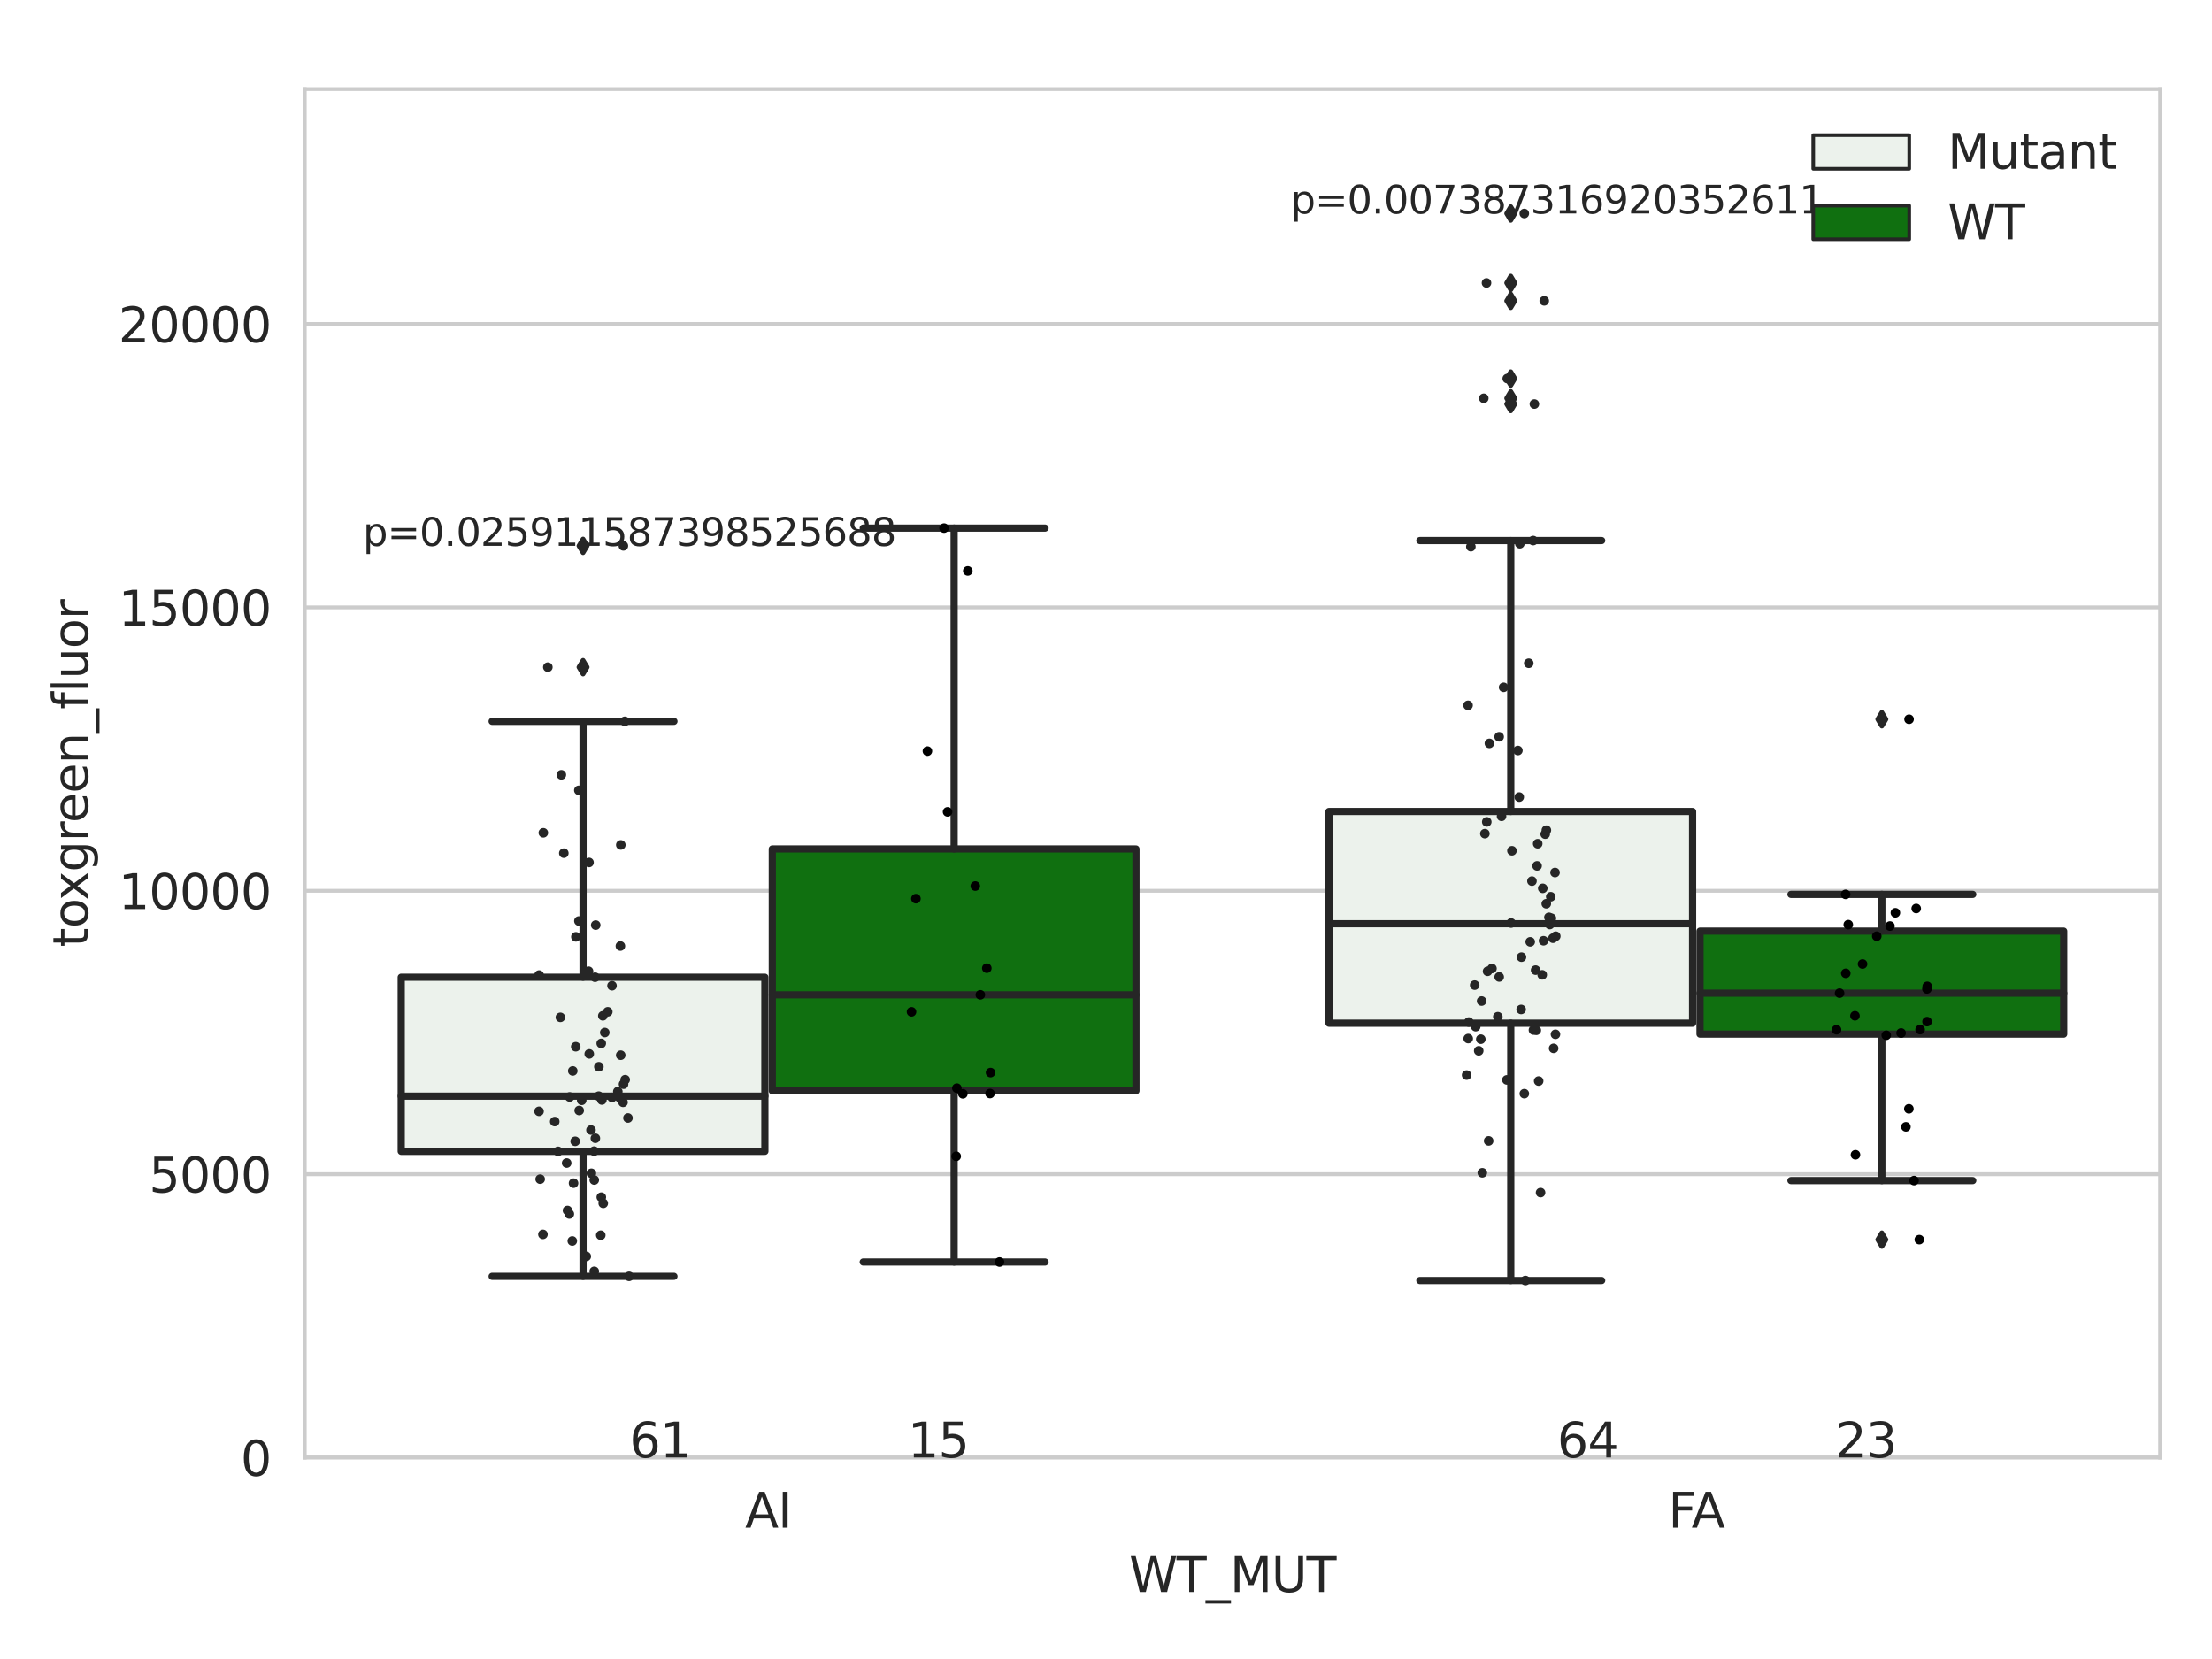 <?xml version="1.0" encoding="utf-8" standalone="no"?>
<!DOCTYPE svg PUBLIC "-//W3C//DTD SVG 1.1//EN"
  "http://www.w3.org/Graphics/SVG/1.1/DTD/svg11.dtd">
<svg xmlns:xlink="http://www.w3.org/1999/xlink" width="460.8pt" height="345.6pt" viewBox="0 0 460.8 345.6" xmlns="http://www.w3.org/2000/svg" version="1.1">
 <defs>
  <style type="text/css">*{stroke-linejoin: round; stroke-linecap: butt}</style>
 </defs>
 <g id="figure_1">
  <g id="patch_1">
   <path d="M 0 345.6 
L 460.8 345.6 
L 460.8 0 
L 0 0 
z
" style="fill: #ffffff"/>
  </g>
  <g id="axes_1">
   <g id="patch_2">
    <path d="M 63.481 303.64 
L 450 303.64 
L 450 18.56 
L 63.481 18.56 
z
" style="fill: #ffffff"/>
   </g>
   <g id="matplotlib.axis_1">
    <g id="xtick_1">
     <g id="text_1">
      <!-- AI -->
      <g style="fill: #262626" transform="translate(155.216 318.238) scale(0.1 -0.1)">
       <defs>
        <path id="DejaVuSans-41" d="M 2188 4044 
L 1331 1722 
L 3047 1722 
L 2188 4044 
z
M 1831 4666 
L 2547 4666 
L 4325 0 
L 3669 0 
L 3244 1197 
L 1141 1197 
L 716 0 
L 50 0 
L 1831 4666 
z
" transform="scale(0.016)"/>
        <path id="DejaVuSans-49" d="M 628 4666 
L 1259 4666 
L 1259 0 
L 628 0 
L 628 4666 
z
" transform="scale(0.016)"/>
       </defs>
       <use xlink:href="#DejaVuSans-41"/>
       <use xlink:href="#DejaVuSans-49" x="68.408"/>
      </g>
     </g>
    </g>
    <g id="xtick_2">
     <g id="text_2">
      <!-- FA -->
      <g style="fill: #262626" transform="translate(347.53 318.238) scale(0.1 -0.1)">
       <defs>
        <path id="DejaVuSans-46" d="M 628 4666 
L 3309 4666 
L 3309 4134 
L 1259 4134 
L 1259 2759 
L 3109 2759 
L 3109 2228 
L 1259 2228 
L 1259 0 
L 628 0 
L 628 4666 
z
" transform="scale(0.016)"/>
       </defs>
       <use xlink:href="#DejaVuSans-46"/>
       <use xlink:href="#DejaVuSans-41" x="48.395"/>
      </g>
     </g>
    </g>
    <g id="text_3">
     <!-- WT_MUT -->
     <g style="fill: #262626" transform="translate(235.216 331.638) scale(0.1 -0.1)">
      <defs>
       <path id="DejaVuSans-57" d="M 213 4666 
L 850 4666 
L 1831 722 
L 2809 4666 
L 3519 4666 
L 4500 722 
L 5478 4666 
L 6119 4666 
L 4947 0 
L 4153 0 
L 3169 4050 
L 2175 0 
L 1381 0 
L 213 4666 
z
" transform="scale(0.016)"/>
       <path id="DejaVuSans-54" d="M -19 4666 
L 3928 4666 
L 3928 4134 
L 2272 4134 
L 2272 0 
L 1638 0 
L 1638 4134 
L -19 4134 
L -19 4666 
z
" transform="scale(0.016)"/>
       <path id="DejaVuSans-5f" d="M 3263 -1063 
L 3263 -1509 
L -63 -1509 
L -63 -1063 
L 3263 -1063 
z
" transform="scale(0.016)"/>
       <path id="DejaVuSans-4d" d="M 628 4666 
L 1569 4666 
L 2759 1491 
L 3956 4666 
L 4897 4666 
L 4897 0 
L 4281 0 
L 4281 4097 
L 3078 897 
L 2444 897 
L 1241 4097 
L 1241 0 
L 628 0 
L 628 4666 
z
" transform="scale(0.016)"/>
       <path id="DejaVuSans-55" d="M 556 4666 
L 1191 4666 
L 1191 1831 
Q 1191 1081 1462 751 
Q 1734 422 2344 422 
Q 2950 422 3222 751 
Q 3494 1081 3494 1831 
L 3494 4666 
L 4128 4666 
L 4128 1753 
Q 4128 841 3676 375 
Q 3225 -91 2344 -91 
Q 1459 -91 1007 375 
Q 556 841 556 1753 
L 556 4666 
z
" transform="scale(0.016)"/>
      </defs>
      <use xlink:href="#DejaVuSans-57"/>
      <use xlink:href="#DejaVuSans-54" x="98.877"/>
      <use xlink:href="#DejaVuSans-5f" x="159.961"/>
      <use xlink:href="#DejaVuSans-4d" x="209.961"/>
      <use xlink:href="#DejaVuSans-55" x="296.24"/>
      <use xlink:href="#DejaVuSans-54" x="369.434"/>
     </g>
    </g>
   </g>
   <g id="matplotlib.axis_2">
    <g id="ytick_1">
     <g id="line2d_1">
      <path d="M 63.481 303.64 
L 450 303.64 
" clip-path="url(#pe974aa407b)" style="fill: none; stroke: #cccccc; stroke-width: 0.8; stroke-linecap: round"/>
     </g>
     <g id="text_4">
      <!-- 0 -->
      <g style="fill: #262626" transform="translate(50.119 307.439) scale(0.1 -0.1)">
       <defs>
        <path id="DejaVuSans-30" d="M 2034 4250 
Q 1547 4250 1301 3770 
Q 1056 3291 1056 2328 
Q 1056 1369 1301 889 
Q 1547 409 2034 409 
Q 2525 409 2770 889 
Q 3016 1369 3016 2328 
Q 3016 3291 2770 3770 
Q 2525 4250 2034 4250 
z
M 2034 4750 
Q 2819 4750 3233 4129 
Q 3647 3509 3647 2328 
Q 3647 1150 3233 529 
Q 2819 -91 2034 -91 
Q 1250 -91 836 529 
Q 422 1150 422 2328 
Q 422 3509 836 4129 
Q 1250 4750 2034 4750 
z
" transform="scale(0.016)"/>
       </defs>
       <use xlink:href="#DejaVuSans-30"/>
      </g>
     </g>
    </g>
    <g id="ytick_2">
     <g id="line2d_2">
      <path d="M 63.481 244.604 
L 450 244.604 
" clip-path="url(#pe974aa407b)" style="fill: none; stroke: #cccccc; stroke-width: 0.8; stroke-linecap: round"/>
     </g>
     <g id="text_5">
      <!-- 5000 -->
      <g style="fill: #262626" transform="translate(31.031 248.403) scale(0.1 -0.1)">
       <defs>
        <path id="DejaVuSans-35" d="M 691 4666 
L 3169 4666 
L 3169 4134 
L 1269 4134 
L 1269 2991 
Q 1406 3038 1543 3061 
Q 1681 3084 1819 3084 
Q 2600 3084 3056 2656 
Q 3513 2228 3513 1497 
Q 3513 744 3044 326 
Q 2575 -91 1722 -91 
Q 1428 -91 1123 -41 
Q 819 9 494 109 
L 494 744 
Q 775 591 1075 516 
Q 1375 441 1709 441 
Q 2250 441 2565 725 
Q 2881 1009 2881 1497 
Q 2881 1984 2565 2268 
Q 2250 2553 1709 2553 
Q 1456 2553 1204 2497 
Q 953 2441 691 2322 
L 691 4666 
z
" transform="scale(0.016)"/>
       </defs>
       <use xlink:href="#DejaVuSans-35"/>
       <use xlink:href="#DejaVuSans-30" x="63.623"/>
       <use xlink:href="#DejaVuSans-30" x="127.246"/>
       <use xlink:href="#DejaVuSans-30" x="190.869"/>
      </g>
     </g>
    </g>
    <g id="ytick_3">
     <g id="line2d_3">
      <path d="M 63.481 185.568 
L 450 185.568 
" clip-path="url(#pe974aa407b)" style="fill: none; stroke: #cccccc; stroke-width: 0.8; stroke-linecap: round"/>
     </g>
     <g id="text_6">
      <!-- 10000 -->
      <g style="fill: #262626" transform="translate(24.669 189.367) scale(0.1 -0.1)">
       <defs>
        <path id="DejaVuSans-31" d="M 794 531 
L 1825 531 
L 1825 4091 
L 703 3866 
L 703 4441 
L 1819 4666 
L 2450 4666 
L 2450 531 
L 3481 531 
L 3481 0 
L 794 0 
L 794 531 
z
" transform="scale(0.016)"/>
       </defs>
       <use xlink:href="#DejaVuSans-31"/>
       <use xlink:href="#DejaVuSans-30" x="63.623"/>
       <use xlink:href="#DejaVuSans-30" x="127.246"/>
       <use xlink:href="#DejaVuSans-30" x="190.869"/>
       <use xlink:href="#DejaVuSans-30" x="254.492"/>
      </g>
     </g>
    </g>
    <g id="ytick_4">
     <g id="line2d_4">
      <path d="M 63.481 126.532 
L 450 126.532 
" clip-path="url(#pe974aa407b)" style="fill: none; stroke: #cccccc; stroke-width: 0.8; stroke-linecap: round"/>
     </g>
     <g id="text_7">
      <!-- 15000 -->
      <g style="fill: #262626" transform="translate(24.669 130.332) scale(0.1 -0.1)">
       <use xlink:href="#DejaVuSans-31"/>
       <use xlink:href="#DejaVuSans-35" x="63.623"/>
       <use xlink:href="#DejaVuSans-30" x="127.246"/>
       <use xlink:href="#DejaVuSans-30" x="190.869"/>
       <use xlink:href="#DejaVuSans-30" x="254.492"/>
      </g>
     </g>
    </g>
    <g id="ytick_5">
     <g id="line2d_5">
      <path d="M 63.481 67.496 
L 450 67.496 
" clip-path="url(#pe974aa407b)" style="fill: none; stroke: #cccccc; stroke-width: 0.8; stroke-linecap: round"/>
     </g>
     <g id="text_8">
      <!-- 20000 -->
      <g style="fill: #262626" transform="translate(24.669 71.296) scale(0.1 -0.1)">
       <defs>
        <path id="DejaVuSans-32" d="M 1228 531 
L 3431 531 
L 3431 0 
L 469 0 
L 469 531 
Q 828 903 1448 1529 
Q 2069 2156 2228 2338 
Q 2531 2678 2651 2914 
Q 2772 3150 2772 3378 
Q 2772 3750 2511 3984 
Q 2250 4219 1831 4219 
Q 1534 4219 1204 4116 
Q 875 4013 500 3803 
L 500 4441 
Q 881 4594 1212 4672 
Q 1544 4750 1819 4750 
Q 2544 4750 2975 4387 
Q 3406 4025 3406 3419 
Q 3406 3131 3298 2873 
Q 3191 2616 2906 2266 
Q 2828 2175 2409 1742 
Q 1991 1309 1228 531 
z
" transform="scale(0.016)"/>
       </defs>
       <use xlink:href="#DejaVuSans-32"/>
       <use xlink:href="#DejaVuSans-30" x="63.623"/>
       <use xlink:href="#DejaVuSans-30" x="127.246"/>
       <use xlink:href="#DejaVuSans-30" x="190.869"/>
       <use xlink:href="#DejaVuSans-30" x="254.492"/>
      </g>
     </g>
    </g>
    <g id="text_9">
     <!-- toxgreen_fluor -->
     <g style="fill: #262626" transform="translate(18.311 197.295) rotate(-90) scale(0.1 -0.1)">
      <defs>
       <path id="DejaVuSans-74" d="M 1172 4494 
L 1172 3500 
L 2356 3500 
L 2356 3053 
L 1172 3053 
L 1172 1153 
Q 1172 725 1289 603 
Q 1406 481 1766 481 
L 2356 481 
L 2356 0 
L 1766 0 
Q 1100 0 847 248 
Q 594 497 594 1153 
L 594 3053 
L 172 3053 
L 172 3500 
L 594 3500 
L 594 4494 
L 1172 4494 
z
" transform="scale(0.016)"/>
       <path id="DejaVuSans-6f" d="M 1959 3097 
Q 1497 3097 1228 2736 
Q 959 2375 959 1747 
Q 959 1119 1226 758 
Q 1494 397 1959 397 
Q 2419 397 2687 759 
Q 2956 1122 2956 1747 
Q 2956 2369 2687 2733 
Q 2419 3097 1959 3097 
z
M 1959 3584 
Q 2709 3584 3137 3096 
Q 3566 2609 3566 1747 
Q 3566 888 3137 398 
Q 2709 -91 1959 -91 
Q 1206 -91 779 398 
Q 353 888 353 1747 
Q 353 2609 779 3096 
Q 1206 3584 1959 3584 
z
" transform="scale(0.016)"/>
       <path id="DejaVuSans-78" d="M 3513 3500 
L 2247 1797 
L 3578 0 
L 2900 0 
L 1881 1375 
L 863 0 
L 184 0 
L 1544 1831 
L 300 3500 
L 978 3500 
L 1906 2253 
L 2834 3500 
L 3513 3500 
z
" transform="scale(0.016)"/>
       <path id="DejaVuSans-67" d="M 2906 1791 
Q 2906 2416 2648 2759 
Q 2391 3103 1925 3103 
Q 1463 3103 1205 2759 
Q 947 2416 947 1791 
Q 947 1169 1205 825 
Q 1463 481 1925 481 
Q 2391 481 2648 825 
Q 2906 1169 2906 1791 
z
M 3481 434 
Q 3481 -459 3084 -895 
Q 2688 -1331 1869 -1331 
Q 1566 -1331 1297 -1286 
Q 1028 -1241 775 -1147 
L 775 -588 
Q 1028 -725 1275 -790 
Q 1522 -856 1778 -856 
Q 2344 -856 2625 -561 
Q 2906 -266 2906 331 
L 2906 616 
Q 2728 306 2450 153 
Q 2172 0 1784 0 
Q 1141 0 747 490 
Q 353 981 353 1791 
Q 353 2603 747 3093 
Q 1141 3584 1784 3584 
Q 2172 3584 2450 3431 
Q 2728 3278 2906 2969 
L 2906 3500 
L 3481 3500 
L 3481 434 
z
" transform="scale(0.016)"/>
       <path id="DejaVuSans-72" d="M 2631 2963 
Q 2534 3019 2420 3045 
Q 2306 3072 2169 3072 
Q 1681 3072 1420 2755 
Q 1159 2438 1159 1844 
L 1159 0 
L 581 0 
L 581 3500 
L 1159 3500 
L 1159 2956 
Q 1341 3275 1631 3429 
Q 1922 3584 2338 3584 
Q 2397 3584 2469 3576 
Q 2541 3569 2628 3553 
L 2631 2963 
z
" transform="scale(0.016)"/>
       <path id="DejaVuSans-65" d="M 3597 1894 
L 3597 1613 
L 953 1613 
Q 991 1019 1311 708 
Q 1631 397 2203 397 
Q 2534 397 2845 478 
Q 3156 559 3463 722 
L 3463 178 
Q 3153 47 2828 -22 
Q 2503 -91 2169 -91 
Q 1331 -91 842 396 
Q 353 884 353 1716 
Q 353 2575 817 3079 
Q 1281 3584 2069 3584 
Q 2775 3584 3186 3129 
Q 3597 2675 3597 1894 
z
M 3022 2063 
Q 3016 2534 2758 2815 
Q 2500 3097 2075 3097 
Q 1594 3097 1305 2825 
Q 1016 2553 972 2059 
L 3022 2063 
z
" transform="scale(0.016)"/>
       <path id="DejaVuSans-6e" d="M 3513 2113 
L 3513 0 
L 2938 0 
L 2938 2094 
Q 2938 2591 2744 2837 
Q 2550 3084 2163 3084 
Q 1697 3084 1428 2787 
Q 1159 2491 1159 1978 
L 1159 0 
L 581 0 
L 581 3500 
L 1159 3500 
L 1159 2956 
Q 1366 3272 1645 3428 
Q 1925 3584 2291 3584 
Q 2894 3584 3203 3211 
Q 3513 2838 3513 2113 
z
" transform="scale(0.016)"/>
       <path id="DejaVuSans-66" d="M 2375 4863 
L 2375 4384 
L 1825 4384 
Q 1516 4384 1395 4259 
Q 1275 4134 1275 3809 
L 1275 3500 
L 2222 3500 
L 2222 3053 
L 1275 3053 
L 1275 0 
L 697 0 
L 697 3053 
L 147 3053 
L 147 3500 
L 697 3500 
L 697 3744 
Q 697 4328 969 4595 
Q 1241 4863 1831 4863 
L 2375 4863 
z
" transform="scale(0.016)"/>
       <path id="DejaVuSans-6c" d="M 603 4863 
L 1178 4863 
L 1178 0 
L 603 0 
L 603 4863 
z
" transform="scale(0.016)"/>
       <path id="DejaVuSans-75" d="M 544 1381 
L 544 3500 
L 1119 3500 
L 1119 1403 
Q 1119 906 1312 657 
Q 1506 409 1894 409 
Q 2359 409 2629 706 
Q 2900 1003 2900 1516 
L 2900 3500 
L 3475 3500 
L 3475 0 
L 2900 0 
L 2900 538 
Q 2691 219 2414 64 
Q 2138 -91 1772 -91 
Q 1169 -91 856 284 
Q 544 659 544 1381 
z
M 1991 3584 
L 1991 3584 
z
" transform="scale(0.016)"/>
      </defs>
      <use xlink:href="#DejaVuSans-74"/>
      <use xlink:href="#DejaVuSans-6f" x="39.209"/>
      <use xlink:href="#DejaVuSans-78" x="97.266"/>
      <use xlink:href="#DejaVuSans-67" x="156.445"/>
      <use xlink:href="#DejaVuSans-72" x="219.922"/>
      <use xlink:href="#DejaVuSans-65" x="258.785"/>
      <use xlink:href="#DejaVuSans-65" x="320.309"/>
      <use xlink:href="#DejaVuSans-6e" x="381.832"/>
      <use xlink:href="#DejaVuSans-5f" x="445.211"/>
      <use xlink:href="#DejaVuSans-66" x="495.211"/>
      <use xlink:href="#DejaVuSans-6c" x="530.416"/>
      <use xlink:href="#DejaVuSans-75" x="558.199"/>
      <use xlink:href="#DejaVuSans-6f" x="621.578"/>
      <use xlink:href="#DejaVuSans-72" x="682.76"/>
     </g>
    </g>
   </g>
   <g id="patch_3">
    <path d="M 83.58 239.846 
L 159.338 239.846 
L 159.338 203.57 
L 83.58 203.57 
L 83.58 239.846 
z
" clip-path="url(#pe974aa407b)" style="fill: #ecf2ec; stroke: #262626; stroke-width: 1.5; stroke-linejoin: miter"/>
   </g>
   <g id="patch_4">
    <path d="M 160.884 227.241 
L 236.642 227.241 
L 236.642 176.853 
L 160.884 176.853 
L 160.884 227.241 
z
" clip-path="url(#pe974aa407b)" style="fill: #107010; stroke: #262626; stroke-width: 1.5; stroke-linejoin: miter"/>
   </g>
   <g id="patch_5">
    <path d="M 276.84 213.153 
L 352.597 213.153 
L 352.597 169.05 
L 276.84 169.05 
L 276.84 213.153 
z
" clip-path="url(#pe974aa407b)" style="fill: #ecf2ec; stroke: #262626; stroke-width: 1.5; stroke-linejoin: miter"/>
   </g>
   <g id="patch_6">
    <path d="M 354.143 215.425 
L 429.901 215.425 
L 429.901 193.967 
L 354.143 193.967 
L 354.143 215.425 
z
" clip-path="url(#pe974aa407b)" style="fill: #107010; stroke: #262626; stroke-width: 1.5; stroke-linejoin: miter"/>
   </g>
   <g id="patch_7">
    <path d="M 160.111 303.64 
L 160.111 303.64 
L 160.111 303.64 
L 160.111 303.64 
z
" clip-path="url(#pe974aa407b)" style="fill: #ecf2ec; stroke: #262626; stroke-width: 0.75; stroke-linejoin: miter"/>
   </g>
   <g id="patch_8">
    <path d="M 160.111 303.64 
L 160.111 303.64 
L 160.111 303.64 
L 160.111 303.64 
z
" clip-path="url(#pe974aa407b)" style="fill: #107010; stroke: #262626; stroke-width: 0.75; stroke-linejoin: miter"/>
   </g>
   <g id="PathCollection_1"/>
   <g id="PathCollection_2"/>
   <g id="line2d_6">
    <path d="M 121.459 239.846 
L 121.459 265.883 
" clip-path="url(#pe974aa407b)" style="fill: none; stroke: #262626; stroke-width: 1.5; stroke-linecap: round"/>
   </g>
   <g id="line2d_7">
    <path d="M 121.459 203.57 
L 121.459 150.267 
" clip-path="url(#pe974aa407b)" style="fill: none; stroke: #262626; stroke-width: 1.5; stroke-linecap: round"/>
   </g>
   <g id="line2d_8">
    <path d="M 102.52 265.883 
L 140.398 265.883 
" clip-path="url(#pe974aa407b)" style="fill: none; stroke: #262626; stroke-width: 1.5; stroke-linecap: round"/>
   </g>
   <g id="line2d_9">
    <path d="M 102.52 150.267 
L 140.398 150.267 
" clip-path="url(#pe974aa407b)" style="fill: none; stroke: #262626; stroke-width: 1.5; stroke-linecap: round"/>
   </g>
   <g id="line2d_10">
    <defs>
     <path id="mcd97fb3c5b" d="M -0 1.414 
L 0.849 0 
L 0 -1.414 
L -0.849 -0 
z
" style="stroke: #262626; stroke-linejoin: miter"/>
    </defs>
    <g clip-path="url(#pe974aa407b)">
     <use xlink:href="#mcd97fb3c5b" x="121.459" y="113.718" style="fill: #262626; stroke: #262626; stroke-linejoin: miter"/>
     <use xlink:href="#mcd97fb3c5b" x="121.459" y="138.989" style="fill: #262626; stroke: #262626; stroke-linejoin: miter"/>
    </g>
   </g>
   <g id="line2d_11">
    <path d="M 198.763 227.241 
L 198.763 262.901 
" clip-path="url(#pe974aa407b)" style="fill: none; stroke: #262626; stroke-width: 1.5; stroke-linecap: round"/>
   </g>
   <g id="line2d_12">
    <path d="M 198.763 176.853 
L 198.763 110.015 
" clip-path="url(#pe974aa407b)" style="fill: none; stroke: #262626; stroke-width: 1.5; stroke-linecap: round"/>
   </g>
   <g id="line2d_13">
    <path d="M 179.823 262.901 
L 217.702 262.901 
" clip-path="url(#pe974aa407b)" style="fill: none; stroke: #262626; stroke-width: 1.5; stroke-linecap: round"/>
   </g>
   <g id="line2d_14">
    <path d="M 179.823 110.015 
L 217.702 110.015 
" clip-path="url(#pe974aa407b)" style="fill: none; stroke: #262626; stroke-width: 1.5; stroke-linecap: round"/>
   </g>
   <g id="line2d_15"/>
   <g id="line2d_16">
    <path d="M 314.718 213.153 
L 314.718 266.757 
" clip-path="url(#pe974aa407b)" style="fill: none; stroke: #262626; stroke-width: 1.5; stroke-linecap: round"/>
   </g>
   <g id="line2d_17">
    <path d="M 314.718 169.05 
L 314.718 112.614 
" clip-path="url(#pe974aa407b)" style="fill: none; stroke: #262626; stroke-width: 1.5; stroke-linecap: round"/>
   </g>
   <g id="line2d_18">
    <path d="M 295.779 266.757 
L 333.658 266.757 
" clip-path="url(#pe974aa407b)" style="fill: none; stroke: #262626; stroke-width: 1.5; stroke-linecap: round"/>
   </g>
   <g id="line2d_19">
    <path d="M 295.779 112.614 
L 333.658 112.614 
" clip-path="url(#pe974aa407b)" style="fill: none; stroke: #262626; stroke-width: 1.5; stroke-linecap: round"/>
   </g>
   <g id="line2d_20">
    <g clip-path="url(#pe974aa407b)">
     <use xlink:href="#mcd97fb3c5b" x="314.718" y="78.864" style="fill: #262626; stroke: #262626; stroke-linejoin: miter"/>
     <use xlink:href="#mcd97fb3c5b" x="314.718" y="84.163" style="fill: #262626; stroke: #262626; stroke-linejoin: miter"/>
     <use xlink:href="#mcd97fb3c5b" x="314.718" y="62.672" style="fill: #262626; stroke: #262626; stroke-linejoin: miter"/>
     <use xlink:href="#mcd97fb3c5b" x="314.718" y="58.945" style="fill: #262626; stroke: #262626; stroke-linejoin: miter"/>
     <use xlink:href="#mcd97fb3c5b" x="314.718" y="44.476" style="fill: #262626; stroke: #262626; stroke-linejoin: miter"/>
     <use xlink:href="#mcd97fb3c5b" x="314.718" y="82.964" style="fill: #262626; stroke: #262626; stroke-linejoin: miter"/>
    </g>
   </g>
   <g id="line2d_21">
    <path d="M 392.022 215.425 
L 392.022 245.938 
" clip-path="url(#pe974aa407b)" style="fill: none; stroke: #262626; stroke-width: 1.5; stroke-linecap: round"/>
   </g>
   <g id="line2d_22">
    <path d="M 392.022 193.967 
L 392.022 186.317 
" clip-path="url(#pe974aa407b)" style="fill: none; stroke: #262626; stroke-width: 1.5; stroke-linecap: round"/>
   </g>
   <g id="line2d_23">
    <path d="M 373.083 245.938 
L 410.962 245.938 
" clip-path="url(#pe974aa407b)" style="fill: none; stroke: #262626; stroke-width: 1.5; stroke-linecap: round"/>
   </g>
   <g id="line2d_24">
    <path d="M 373.083 186.317 
L 410.962 186.317 
" clip-path="url(#pe974aa407b)" style="fill: none; stroke: #262626; stroke-width: 1.5; stroke-linecap: round"/>
   </g>
   <g id="line2d_25">
    <g clip-path="url(#pe974aa407b)">
     <use xlink:href="#mcd97fb3c5b" x="392.022" y="258.24" style="fill: #262626; stroke: #262626; stroke-linejoin: miter"/>
     <use xlink:href="#mcd97fb3c5b" x="392.022" y="149.831" style="fill: #262626; stroke: #262626; stroke-linejoin: miter"/>
    </g>
   </g>
   <g id="line2d_26">
    <path d="M 83.58 228.351 
L 159.338 228.351 
" clip-path="url(#pe974aa407b)" style="fill: none; stroke: #262626; stroke-width: 1.5; stroke-linecap: round"/>
   </g>
   <g id="line2d_27">
    <path d="M 160.884 207.236 
L 236.642 207.236 
" clip-path="url(#pe974aa407b)" style="fill: none; stroke: #262626; stroke-width: 1.5; stroke-linecap: round"/>
   </g>
   <g id="line2d_28">
    <path d="M 276.84 192.434 
L 352.597 192.434 
" clip-path="url(#pe974aa407b)" style="fill: none; stroke: #262626; stroke-width: 1.5; stroke-linecap: round"/>
   </g>
   <g id="line2d_29">
    <path d="M 354.143 206.889 
L 429.901 206.889 
" clip-path="url(#pe974aa407b)" style="fill: none; stroke: #262626; stroke-width: 1.5; stroke-linecap: round"/>
   </g>
   <g id="patch_9">
    <path d="M 63.481 303.64 
L 63.481 18.56 
" style="fill: none; stroke: #cccccc; stroke-width: 0.8; stroke-linejoin: miter; stroke-linecap: square"/>
   </g>
   <g id="patch_10">
    <path d="M 450 303.64 
L 450 18.56 
" style="fill: none; stroke: #cccccc; stroke-width: 0.8; stroke-linejoin: miter; stroke-linecap: square"/>
   </g>
   <g id="patch_11">
    <path d="M 63.481 303.64 
L 450 303.64 
" style="fill: none; stroke: #cccccc; stroke-width: 0.8; stroke-linejoin: miter; stroke-linecap: square"/>
   </g>
   <g id="patch_12">
    <path d="M 63.481 18.56 
L 450 18.56 
" style="fill: none; stroke: #cccccc; stroke-width: 0.8; stroke-linejoin: miter; stroke-linecap: square"/>
   </g>
   <g id="PathCollection_3">
    <defs>
     <path id="C0_0_9f4ab411ef" d="M 0 1 
C 0.265 1 0.52 0.895 0.707 0.707 
C 0.895 0.52 1 0.265 1 -0 
C 1 -0.265 0.895 -0.52 0.707 -0.707 
C 0.52 -0.895 0.265 -1 0 -1 
C -0.265 -1 -0.52 -0.895 -0.707 -0.707 
C -0.895 -0.52 -1 -0.265 -1 0 
C -1 0.265 -0.895 0.52 -0.707 0.707 
C -0.52 0.895 -0.265 1 0 1 
z
"/>
    </defs>
    <g clip-path="url(#pe974aa407b)">
     <use xlink:href="#C0_0_9f4ab411ef" x="129.238" y="197.074" style="fill: #262626"/>
    </g>
    <g clip-path="url(#pe974aa407b)">
     <use xlink:href="#C0_0_9f4ab411ef" x="122.13" y="261.732" style="fill: #262626"/>
    </g>
    <g clip-path="url(#pe974aa407b)">
     <use xlink:href="#C0_0_9f4ab411ef" x="119.821" y="237.753" style="fill: #262626"/>
    </g>
    <g clip-path="url(#pe974aa407b)">
     <use xlink:href="#C0_0_9f4ab411ef" x="129.859" y="113.718" style="fill: #262626"/>
    </g>
    <g clip-path="url(#pe974aa407b)">
     <use xlink:href="#C0_0_9f4ab411ef" x="118.047" y="242.281" style="fill: #262626"/>
    </g>
    <g clip-path="url(#pe974aa407b)">
     <use xlink:href="#C0_0_9f4ab411ef" x="116.936" y="161.406" style="fill: #262626"/>
    </g>
    <g clip-path="url(#pe974aa407b)">
     <use xlink:href="#C0_0_9f4ab411ef" x="120.655" y="231.335" style="fill: #262626"/>
    </g>
    <g clip-path="url(#pe974aa407b)">
     <use xlink:href="#C0_0_9f4ab411ef" x="128.699" y="227.399" style="fill: #262626"/>
    </g>
    <g clip-path="url(#pe974aa407b)">
     <use xlink:href="#C0_0_9f4ab411ef" x="123.796" y="245.817" style="fill: #262626"/>
    </g>
    <g clip-path="url(#pe974aa407b)">
     <use xlink:href="#C0_0_9f4ab411ef" x="129.892" y="225.856" style="fill: #262626"/>
    </g>
    <g clip-path="url(#pe974aa407b)">
     <use xlink:href="#C0_0_9f4ab411ef" x="122.702" y="179.663" style="fill: #262626"/>
    </g>
    <g clip-path="url(#pe974aa407b)">
     <use xlink:href="#C0_0_9f4ab411ef" x="124.754" y="222.222" style="fill: #262626"/>
    </g>
    <g clip-path="url(#pe974aa407b)">
     <use xlink:href="#C0_0_9f4ab411ef" x="123.96" y="203.57" style="fill: #262626"/>
    </g>
    <g clip-path="url(#pe974aa407b)">
     <use xlink:href="#C0_0_9f4ab411ef" x="118.22" y="252.168" style="fill: #262626"/>
    </g>
    <g clip-path="url(#pe974aa407b)">
     <use xlink:href="#C0_0_9f4ab411ef" x="116.256" y="239.846" style="fill: #262626"/>
    </g>
    <g clip-path="url(#pe974aa407b)">
     <use xlink:href="#C0_0_9f4ab411ef" x="125.58" y="211.612" style="fill: #262626"/>
    </g>
    <g clip-path="url(#pe974aa407b)">
     <use xlink:href="#C0_0_9f4ab411ef" x="125.669" y="250.681" style="fill: #262626"/>
    </g>
    <g clip-path="url(#pe974aa407b)">
     <use xlink:href="#C0_0_9f4ab411ef" x="119.219" y="258.522" style="fill: #262626"/>
    </g>
    <g clip-path="url(#pe974aa407b)">
     <use xlink:href="#C0_0_9f4ab411ef" x="113.105" y="257.143" style="fill: #262626"/>
    </g>
    <g clip-path="url(#pe974aa407b)">
     <use xlink:href="#C0_0_9f4ab411ef" x="127.49" y="205.343" style="fill: #262626"/>
    </g>
    <g clip-path="url(#pe974aa407b)">
     <use xlink:href="#C0_0_9f4ab411ef" x="123.19" y="244.415" style="fill: #262626"/>
    </g>
    <g clip-path="url(#pe974aa407b)">
     <use xlink:href="#C0_0_9f4ab411ef" x="125.148" y="257.318" style="fill: #262626"/>
    </g>
    <g clip-path="url(#pe974aa407b)">
     <use xlink:href="#C0_0_9f4ab411ef" x="123.768" y="239.8" style="fill: #262626"/>
    </g>
    <g clip-path="url(#pe974aa407b)">
     <use xlink:href="#C0_0_9f4ab411ef" x="127.5" y="228.615" style="fill: #262626"/>
    </g>
    <g clip-path="url(#pe974aa407b)">
     <use xlink:href="#C0_0_9f4ab411ef" x="113.187" y="173.487" style="fill: #262626"/>
    </g>
    <g clip-path="url(#pe974aa407b)">
     <use xlink:href="#C0_0_9f4ab411ef" x="119.935" y="218.053" style="fill: #262626"/>
    </g>
    <g clip-path="url(#pe974aa407b)">
     <use xlink:href="#C0_0_9f4ab411ef" x="124.099" y="192.713" style="fill: #262626"/>
    </g>
    <g clip-path="url(#pe974aa407b)">
     <use xlink:href="#C0_0_9f4ab411ef" x="121.178" y="229.212" style="fill: #262626"/>
    </g>
    <g clip-path="url(#pe974aa407b)">
     <use xlink:href="#C0_0_9f4ab411ef" x="129.097" y="228.665" style="fill: #262626"/>
    </g>
    <g clip-path="url(#pe974aa407b)">
     <use xlink:href="#C0_0_9f4ab411ef" x="112.292" y="231.507" style="fill: #262626"/>
    </g>
    <g clip-path="url(#pe974aa407b)">
     <use xlink:href="#C0_0_9f4ab411ef" x="129.791" y="229.633" style="fill: #262626"/>
    </g>
    <g clip-path="url(#pe974aa407b)">
     <use xlink:href="#C0_0_9f4ab411ef" x="130.233" y="224.921" style="fill: #262626"/>
    </g>
    <g clip-path="url(#pe974aa407b)">
     <use xlink:href="#C0_0_9f4ab411ef" x="119.319" y="223.095" style="fill: #262626"/>
    </g>
    <g clip-path="url(#pe974aa407b)">
     <use xlink:href="#C0_0_9f4ab411ef" x="112.303" y="203.117" style="fill: #262626"/>
    </g>
    <g clip-path="url(#pe974aa407b)">
     <use xlink:href="#C0_0_9f4ab411ef" x="125.382" y="229.151" style="fill: #262626"/>
    </g>
    <g clip-path="url(#pe974aa407b)">
     <use xlink:href="#C0_0_9f4ab411ef" x="123.794" y="264.839" style="fill: #262626"/>
    </g>
    <g clip-path="url(#pe974aa407b)">
     <use xlink:href="#C0_0_9f4ab411ef" x="125.986" y="215.093" style="fill: #262626"/>
    </g>
    <g clip-path="url(#pe974aa407b)">
     <use xlink:href="#C0_0_9f4ab411ef" x="125.25" y="217.357" style="fill: #262626"/>
    </g>
    <g clip-path="url(#pe974aa407b)">
     <use xlink:href="#C0_0_9f4ab411ef" x="130.814" y="232.894" style="fill: #262626"/>
    </g>
    <g clip-path="url(#pe974aa407b)">
     <use xlink:href="#C0_0_9f4ab411ef" x="117.451" y="177.73" style="fill: #262626"/>
    </g>
    <g clip-path="url(#pe974aa407b)">
     <use xlink:href="#C0_0_9f4ab411ef" x="124.73" y="228.351" style="fill: #262626"/>
    </g>
    <g clip-path="url(#pe974aa407b)">
     <use xlink:href="#C0_0_9f4ab411ef" x="125.262" y="249.395" style="fill: #262626"/>
    </g>
    <g clip-path="url(#pe974aa407b)">
     <use xlink:href="#C0_0_9f4ab411ef" x="115.559" y="233.646" style="fill: #262626"/>
    </g>
    <g clip-path="url(#pe974aa407b)">
     <use xlink:href="#C0_0_9f4ab411ef" x="131.049" y="265.883" style="fill: #262626"/>
    </g>
    <g clip-path="url(#pe974aa407b)">
     <use xlink:href="#C0_0_9f4ab411ef" x="119.967" y="195.162" style="fill: #262626"/>
    </g>
    <g clip-path="url(#pe974aa407b)">
     <use xlink:href="#C0_0_9f4ab411ef" x="119.48" y="246.477" style="fill: #262626"/>
    </g>
    <g clip-path="url(#pe974aa407b)">
     <use xlink:href="#C0_0_9f4ab411ef" x="123.109" y="235.405" style="fill: #262626"/>
    </g>
    <g clip-path="url(#pe974aa407b)">
     <use xlink:href="#C0_0_9f4ab411ef" x="126.611" y="210.773" style="fill: #262626"/>
    </g>
    <g clip-path="url(#pe974aa407b)">
     <use xlink:href="#C0_0_9f4ab411ef" x="114.124" y="138.989" style="fill: #262626"/>
    </g>
    <g clip-path="url(#pe974aa407b)">
     <use xlink:href="#C0_0_9f4ab411ef" x="116.737" y="211.933" style="fill: #262626"/>
    </g>
    <g clip-path="url(#pe974aa407b)">
     <use xlink:href="#C0_0_9f4ab411ef" x="124.025" y="237.12" style="fill: #262626"/>
    </g>
    <g clip-path="url(#pe974aa407b)">
     <use xlink:href="#C0_0_9f4ab411ef" x="129.322" y="176.013" style="fill: #262626"/>
    </g>
    <g clip-path="url(#pe974aa407b)">
     <use xlink:href="#C0_0_9f4ab411ef" x="122.749" y="219.55" style="fill: #262626"/>
    </g>
    <g clip-path="url(#pe974aa407b)">
     <use xlink:href="#C0_0_9f4ab411ef" x="120.596" y="191.862" style="fill: #262626"/>
    </g>
    <g clip-path="url(#pe974aa407b)">
     <use xlink:href="#C0_0_9f4ab411ef" x="118.6" y="252.9" style="fill: #262626"/>
    </g>
    <g clip-path="url(#pe974aa407b)">
     <use xlink:href="#C0_0_9f4ab411ef" x="120.583" y="164.639" style="fill: #262626"/>
    </g>
    <g clip-path="url(#pe974aa407b)">
     <use xlink:href="#C0_0_9f4ab411ef" x="118.665" y="228.519" style="fill: #262626"/>
    </g>
    <g clip-path="url(#pe974aa407b)">
     <use xlink:href="#C0_0_9f4ab411ef" x="129.305" y="219.818" style="fill: #262626"/>
    </g>
    <g clip-path="url(#pe974aa407b)">
     <use xlink:href="#C0_0_9f4ab411ef" x="122.603" y="202.323" style="fill: #262626"/>
    </g>
    <g clip-path="url(#pe974aa407b)">
     <use xlink:href="#C0_0_9f4ab411ef" x="130.162" y="150.267" style="fill: #262626"/>
    </g>
    <g clip-path="url(#pe974aa407b)">
     <use xlink:href="#C0_0_9f4ab411ef" x="112.526" y="245.639" style="fill: #262626"/>
    </g>
   </g>
   <g id="PathCollection_4">
    <defs>
     <path id="C1_0_29fbdf26ee" d="M 0 1 
C 0.265 1 0.52 0.895 0.707 0.707 
C 0.895 0.52 1 0.265 1 -0 
C 1 -0.265 0.895 -0.52 0.707 -0.707 
C 0.52 -0.895 0.265 -1 0 -1 
C -0.265 -1 -0.52 -0.895 -0.707 -0.707 
C -0.895 -0.52 -1 -0.265 -1 0 
C -1 0.265 -0.895 0.52 -0.707 0.707 
C -0.52 0.895 -0.265 1 0 1 
z
"/>
    </defs>
    <g clip-path="url(#pe974aa407b)">
     <use xlink:href="#C1_0_29fbdf26ee" x="205.57" y="201.69"/>
    </g>
    <g clip-path="url(#pe974aa407b)">
     <use xlink:href="#C1_0_29fbdf26ee" x="200.584" y="227.863"/>
    </g>
    <g clip-path="url(#pe974aa407b)">
     <use xlink:href="#C1_0_29fbdf26ee" x="208.22" y="262.901"/>
    </g>
    <g clip-path="url(#pe974aa407b)">
     <use xlink:href="#C1_0_29fbdf26ee" x="206.35" y="223.438"/>
    </g>
    <g clip-path="url(#pe974aa407b)">
     <use xlink:href="#C1_0_29fbdf26ee" x="190.801" y="187.211"/>
    </g>
    <g clip-path="url(#pe974aa407b)">
     <use xlink:href="#C1_0_29fbdf26ee" x="197.395" y="169.125"/>
    </g>
    <g clip-path="url(#pe974aa407b)">
     <use xlink:href="#C1_0_29fbdf26ee" x="203.17" y="184.581"/>
    </g>
    <g clip-path="url(#pe974aa407b)">
     <use xlink:href="#C1_0_29fbdf26ee" x="199.196" y="240.874"/>
    </g>
    <g clip-path="url(#pe974aa407b)">
     <use xlink:href="#C1_0_29fbdf26ee" x="201.609" y="118.938"/>
    </g>
    <g clip-path="url(#pe974aa407b)">
     <use xlink:href="#C1_0_29fbdf26ee" x="193.2" y="156.469"/>
    </g>
    <g clip-path="url(#pe974aa407b)">
     <use xlink:href="#C1_0_29fbdf26ee" x="206.239" y="227.802"/>
    </g>
    <g clip-path="url(#pe974aa407b)">
     <use xlink:href="#C1_0_29fbdf26ee" x="199.332" y="226.681"/>
    </g>
    <g clip-path="url(#pe974aa407b)">
     <use xlink:href="#C1_0_29fbdf26ee" x="189.886" y="210.779"/>
    </g>
    <g clip-path="url(#pe974aa407b)">
     <use xlink:href="#C1_0_29fbdf26ee" x="196.664" y="110.015"/>
    </g>
    <g clip-path="url(#pe974aa407b)">
     <use xlink:href="#C1_0_29fbdf26ee" x="204.222" y="207.236"/>
    </g>
   </g>
   <g id="PathCollection_5">
    <defs>
     <path id="C2_0_86fa320f88" d="M 0 1 
C 0.265 1 0.52 0.895 0.707 0.707 
C 0.895 0.52 1 0.265 1 -0 
C 1 -0.265 0.895 -0.52 0.707 -0.707 
C 0.52 -0.895 0.265 -1 0 -1 
C -0.265 -1 -0.52 -0.895 -0.707 -0.707 
C -0.895 -0.52 -1 -0.265 -1 0 
C -1 0.265 -0.895 0.52 -0.707 0.707 
C -0.52 0.895 -0.265 1 0 1 
z
"/>
    </defs>
    <g clip-path="url(#pe974aa407b)">
     <use xlink:href="#C2_0_86fa320f88" x="314.79" y="192.276" style="fill: #262626"/>
    </g>
    <g clip-path="url(#pe974aa407b)">
     <use xlink:href="#C2_0_86fa320f88" x="313.985" y="78.864" style="fill: #262626"/>
    </g>
    <g clip-path="url(#pe974aa407b)">
     <use xlink:href="#C2_0_86fa320f88" x="323.507" y="195.449" style="fill: #262626"/>
    </g>
    <g clip-path="url(#pe974aa407b)">
     <use xlink:href="#C2_0_86fa320f88" x="319.894" y="202.096" style="fill: #262626"/>
    </g>
    <g clip-path="url(#pe974aa407b)">
     <use xlink:href="#C2_0_86fa320f88" x="305.821" y="146.935" style="fill: #262626"/>
    </g>
    <g clip-path="url(#pe974aa407b)">
     <use xlink:href="#C2_0_86fa320f88" x="312.798" y="170.051" style="fill: #262626"/>
    </g>
    <g clip-path="url(#pe974aa407b)">
     <use xlink:href="#C2_0_86fa320f88" x="310.268" y="154.859" style="fill: #262626"/>
    </g>
    <g clip-path="url(#pe974aa407b)">
     <use xlink:href="#C2_0_86fa320f88" x="310.111" y="237.669" style="fill: #262626"/>
    </g>
    <g clip-path="url(#pe974aa407b)">
     <use xlink:href="#C2_0_86fa320f88" x="322.668" y="191.094" style="fill: #262626"/>
    </g>
    <g clip-path="url(#pe974aa407b)">
     <use xlink:href="#C2_0_86fa320f88" x="319.64" y="84.163" style="fill: #262626"/>
    </g>
    <g clip-path="url(#pe974aa407b)">
     <use xlink:href="#C2_0_86fa320f88" x="321.692" y="62.672" style="fill: #262626"/>
    </g>
    <g clip-path="url(#pe974aa407b)">
     <use xlink:href="#C2_0_86fa320f88" x="309.719" y="171.215" style="fill: #262626"/>
    </g>
    <g clip-path="url(#pe974aa407b)">
     <use xlink:href="#C2_0_86fa320f88" x="316.611" y="113.27" style="fill: #262626"/>
    </g>
    <g clip-path="url(#pe974aa407b)">
     <use xlink:href="#C2_0_86fa320f88" x="323.046" y="186.81" style="fill: #262626"/>
    </g>
    <g clip-path="url(#pe974aa407b)">
     <use xlink:href="#C2_0_86fa320f88" x="309.664" y="58.945" style="fill: #262626"/>
    </g>
    <g clip-path="url(#pe974aa407b)">
     <use xlink:href="#C2_0_86fa320f88" x="322.117" y="188.266" style="fill: #262626"/>
    </g>
    <g clip-path="url(#pe974aa407b)">
     <use xlink:href="#C2_0_86fa320f88" x="321.381" y="185.055" style="fill: #262626"/>
    </g>
    <g clip-path="url(#pe974aa407b)">
     <use xlink:href="#C2_0_86fa320f88" x="307.411" y="213.87" style="fill: #262626"/>
    </g>
    <g clip-path="url(#pe974aa407b)">
     <use xlink:href="#C2_0_86fa320f88" x="320.33" y="175.759" style="fill: #262626"/>
    </g>
    <g clip-path="url(#pe974aa407b)">
     <use xlink:href="#C2_0_86fa320f88" x="321.27" y="203.071" style="fill: #262626"/>
    </g>
    <g clip-path="url(#pe974aa407b)">
     <use xlink:href="#C2_0_86fa320f88" x="320.529" y="225.202" style="fill: #262626"/>
    </g>
    <g clip-path="url(#pe974aa407b)">
     <use xlink:href="#C2_0_86fa320f88" x="319.443" y="214.574" style="fill: #262626"/>
    </g>
    <g clip-path="url(#pe974aa407b)">
     <use xlink:href="#C2_0_86fa320f88" x="310.798" y="201.755" style="fill: #262626"/>
    </g>
    <g clip-path="url(#pe974aa407b)">
     <use xlink:href="#C2_0_86fa320f88" x="318.769" y="196.201" style="fill: #262626"/>
    </g>
    <g clip-path="url(#pe974aa407b)">
     <use xlink:href="#C2_0_86fa320f88" x="323.181" y="191.281" style="fill: #262626"/>
    </g>
    <g clip-path="url(#pe974aa407b)">
     <use xlink:href="#C2_0_86fa320f88" x="309.326" y="173.663" style="fill: #262626"/>
    </g>
    <g clip-path="url(#pe974aa407b)">
     <use xlink:href="#C2_0_86fa320f88" x="324.098" y="195.031" style="fill: #262626"/>
    </g>
    <g clip-path="url(#pe974aa407b)">
     <use xlink:href="#C2_0_86fa320f88" x="323.65" y="218.389" style="fill: #262626"/>
    </g>
    <g clip-path="url(#pe974aa407b)">
     <use xlink:href="#C2_0_86fa320f88" x="305.853" y="216.35" style="fill: #262626"/>
    </g>
    <g clip-path="url(#pe974aa407b)">
     <use xlink:href="#C2_0_86fa320f88" x="320.041" y="214.63" style="fill: #262626"/>
    </g>
    <g clip-path="url(#pe974aa407b)">
     <use xlink:href="#C2_0_86fa320f88" x="308.645" y="208.534" style="fill: #262626"/>
    </g>
    <g clip-path="url(#pe974aa407b)">
     <use xlink:href="#C2_0_86fa320f88" x="322.846" y="192.592" style="fill: #262626"/>
    </g>
    <g clip-path="url(#pe974aa407b)">
     <use xlink:href="#C2_0_86fa320f88" x="318.465" y="138.171" style="fill: #262626"/>
    </g>
    <g clip-path="url(#pe974aa407b)">
     <use xlink:href="#C2_0_86fa320f88" x="321.543" y="195.976" style="fill: #262626"/>
    </g>
    <g clip-path="url(#pe974aa407b)">
     <use xlink:href="#C2_0_86fa320f88" x="319.133" y="183.548" style="fill: #262626"/>
    </g>
    <g clip-path="url(#pe974aa407b)">
     <use xlink:href="#C2_0_86fa320f88" x="324.033" y="215.464" style="fill: #262626"/>
    </g>
    <g clip-path="url(#pe974aa407b)">
     <use xlink:href="#C2_0_86fa320f88" x="312.304" y="203.518" style="fill: #262626"/>
    </g>
    <g clip-path="url(#pe974aa407b)">
     <use xlink:href="#C2_0_86fa320f88" x="317.542" y="227.831" style="fill: #262626"/>
    </g>
    <g clip-path="url(#pe974aa407b)">
     <use xlink:href="#C2_0_86fa320f88" x="313.228" y="143.181" style="fill: #262626"/>
    </g>
    <g clip-path="url(#pe974aa407b)">
     <use xlink:href="#C2_0_86fa320f88" x="307.202" y="205.215" style="fill: #262626"/>
    </g>
    <g clip-path="url(#pe974aa407b)">
     <use xlink:href="#C2_0_86fa320f88" x="316.201" y="156.345" style="fill: #262626"/>
    </g>
    <g clip-path="url(#pe974aa407b)">
     <use xlink:href="#C2_0_86fa320f88" x="316.878" y="210.288" style="fill: #262626"/>
    </g>
    <g clip-path="url(#pe974aa407b)">
     <use xlink:href="#C2_0_86fa320f88" x="308.476" y="216.482" style="fill: #262626"/>
    </g>
    <g clip-path="url(#pe974aa407b)">
     <use xlink:href="#C2_0_86fa320f88" x="319.387" y="112.614" style="fill: #262626"/>
    </g>
    <g clip-path="url(#pe974aa407b)">
     <use xlink:href="#C2_0_86fa320f88" x="305.526" y="223.962" style="fill: #262626"/>
    </g>
    <g clip-path="url(#pe974aa407b)">
     <use xlink:href="#C2_0_86fa320f88" x="320.928" y="248.439" style="fill: #262626"/>
    </g>
    <g clip-path="url(#pe974aa407b)">
     <use xlink:href="#C2_0_86fa320f88" x="320.199" y="180.378" style="fill: #262626"/>
    </g>
    <g clip-path="url(#pe974aa407b)">
     <use xlink:href="#C2_0_86fa320f88" x="308.789" y="244.313" style="fill: #262626"/>
    </g>
    <g clip-path="url(#pe974aa407b)">
     <use xlink:href="#C2_0_86fa320f88" x="317.772" y="266.757" style="fill: #262626"/>
    </g>
    <g clip-path="url(#pe974aa407b)">
     <use xlink:href="#C2_0_86fa320f88" x="321.893" y="173.764" style="fill: #262626"/>
    </g>
    <g clip-path="url(#pe974aa407b)">
     <use xlink:href="#C2_0_86fa320f88" x="305.982" y="212.914" style="fill: #262626"/>
    </g>
    <g clip-path="url(#pe974aa407b)">
     <use xlink:href="#C2_0_86fa320f88" x="317.535" y="44.476" style="fill: #262626"/>
    </g>
    <g clip-path="url(#pe974aa407b)">
     <use xlink:href="#C2_0_86fa320f88" x="314.963" y="177.229" style="fill: #262626"/>
    </g>
    <g clip-path="url(#pe974aa407b)">
     <use xlink:href="#C2_0_86fa320f88" x="316.947" y="199.392" style="fill: #262626"/>
    </g>
    <g clip-path="url(#pe974aa407b)">
     <use xlink:href="#C2_0_86fa320f88" x="316.48" y="166.048" style="fill: #262626"/>
    </g>
    <g clip-path="url(#pe974aa407b)">
     <use xlink:href="#C2_0_86fa320f88" x="312.294" y="153.487" style="fill: #262626"/>
    </g>
    <g clip-path="url(#pe974aa407b)">
     <use xlink:href="#C2_0_86fa320f88" x="323.94" y="181.762" style="fill: #262626"/>
    </g>
    <g clip-path="url(#pe974aa407b)">
     <use xlink:href="#C2_0_86fa320f88" x="309.093" y="82.964" style="fill: #262626"/>
    </g>
    <g clip-path="url(#pe974aa407b)">
     <use xlink:href="#C2_0_86fa320f88" x="322.135" y="172.941" style="fill: #262626"/>
    </g>
    <g clip-path="url(#pe974aa407b)">
     <use xlink:href="#C2_0_86fa320f88" x="312.021" y="211.802" style="fill: #262626"/>
    </g>
    <g clip-path="url(#pe974aa407b)">
     <use xlink:href="#C2_0_86fa320f88" x="313.906" y="224.961" style="fill: #262626"/>
    </g>
    <g clip-path="url(#pe974aa407b)">
     <use xlink:href="#C2_0_86fa320f88" x="306.406" y="113.889" style="fill: #262626"/>
    </g>
    <g clip-path="url(#pe974aa407b)">
     <use xlink:href="#C2_0_86fa320f88" x="308.043" y="218.904" style="fill: #262626"/>
    </g>
    <g clip-path="url(#pe974aa407b)">
     <use xlink:href="#C2_0_86fa320f88" x="309.885" y="202.336" style="fill: #262626"/>
    </g>
   </g>
   <g id="PathCollection_6">
    <defs>
     <path id="C3_0_977d84e69e" d="M 0 1 
C 0.265 1 0.52 0.895 0.707 0.707 
C 0.895 0.52 1 0.265 1 -0 
C 1 -0.265 0.895 -0.52 0.707 -0.707 
C 0.52 -0.895 0.265 -1 0 -1 
C -0.265 -1 -0.52 -0.895 -0.707 -0.707 
C -0.895 -0.52 -1 -0.265 -1 0 
C -1 0.265 -0.895 0.52 -0.707 0.707 
C -0.52 0.895 -0.265 1 0 1 
z
"/>
    </defs>
    <g clip-path="url(#pe974aa407b)">
     <use xlink:href="#C3_0_977d84e69e" x="382.581" y="214.511"/>
    </g>
    <g clip-path="url(#pe974aa407b)">
     <use xlink:href="#C3_0_977d84e69e" x="397.69" y="149.831"/>
    </g>
    <g clip-path="url(#pe974aa407b)">
     <use xlink:href="#C3_0_977d84e69e" x="397.653" y="230.983"/>
    </g>
    <g clip-path="url(#pe974aa407b)">
     <use xlink:href="#C3_0_977d84e69e" x="401.478" y="205.472"/>
    </g>
    <g clip-path="url(#pe974aa407b)">
     <use xlink:href="#C3_0_977d84e69e" x="394.845" y="190.15"/>
    </g>
    <g clip-path="url(#pe974aa407b)">
     <use xlink:href="#C3_0_977d84e69e" x="399.829" y="258.24"/>
    </g>
    <g clip-path="url(#pe974aa407b)">
     <use xlink:href="#C3_0_977d84e69e" x="386.527" y="240.558"/>
    </g>
    <g clip-path="url(#pe974aa407b)">
     <use xlink:href="#C3_0_977d84e69e" x="385.03" y="192.618"/>
    </g>
    <g clip-path="url(#pe974aa407b)">
     <use xlink:href="#C3_0_977d84e69e" x="388.003" y="200.821"/>
    </g>
    <g clip-path="url(#pe974aa407b)">
     <use xlink:href="#C3_0_977d84e69e" x="401.416" y="206.006"/>
    </g>
    <g clip-path="url(#pe974aa407b)">
     <use xlink:href="#C3_0_977d84e69e" x="399.994" y="214.485"/>
    </g>
    <g clip-path="url(#pe974aa407b)">
     <use xlink:href="#C3_0_977d84e69e" x="396.03" y="215.189"/>
    </g>
    <g clip-path="url(#pe974aa407b)">
     <use xlink:href="#C3_0_977d84e69e" x="399.182" y="189.257"/>
    </g>
    <g clip-path="url(#pe974aa407b)">
     <use xlink:href="#C3_0_977d84e69e" x="383.217" y="206.889"/>
    </g>
    <g clip-path="url(#pe974aa407b)">
     <use xlink:href="#C3_0_977d84e69e" x="401.441" y="212.824"/>
    </g>
    <g clip-path="url(#pe974aa407b)">
     <use xlink:href="#C3_0_977d84e69e" x="390.962" y="195.028"/>
    </g>
    <g clip-path="url(#pe974aa407b)">
     <use xlink:href="#C3_0_977d84e69e" x="384.48" y="186.317"/>
    </g>
    <g clip-path="url(#pe974aa407b)">
     <use xlink:href="#C3_0_977d84e69e" x="397.033" y="234.744"/>
    </g>
    <g clip-path="url(#pe974aa407b)">
     <use xlink:href="#C3_0_977d84e69e" x="392.937" y="215.66"/>
    </g>
    <g clip-path="url(#pe974aa407b)">
     <use xlink:href="#C3_0_977d84e69e" x="398.731" y="245.938"/>
    </g>
    <g clip-path="url(#pe974aa407b)">
     <use xlink:href="#C3_0_977d84e69e" x="393.707" y="192.906"/>
    </g>
    <g clip-path="url(#pe974aa407b)">
     <use xlink:href="#C3_0_977d84e69e" x="384.507" y="202.76"/>
    </g>
    <g clip-path="url(#pe974aa407b)">
     <use xlink:href="#C3_0_977d84e69e" x="386.421" y="211.606"/>
    </g>
   </g>
   <g id="text_10">
    <!-- 61 -->
    <g style="fill: #262626" transform="translate(131.122 303.621) scale(0.1 -0.1)">
     <defs>
      <path id="DejaVuSans-36" d="M 2113 2584 
Q 1688 2584 1439 2293 
Q 1191 2003 1191 1497 
Q 1191 994 1439 701 
Q 1688 409 2113 409 
Q 2538 409 2786 701 
Q 3034 994 3034 1497 
Q 3034 2003 2786 2293 
Q 2538 2584 2113 2584 
z
M 3366 4563 
L 3366 3988 
Q 3128 4100 2886 4159 
Q 2644 4219 2406 4219 
Q 1781 4219 1451 3797 
Q 1122 3375 1075 2522 
Q 1259 2794 1537 2939 
Q 1816 3084 2150 3084 
Q 2853 3084 3261 2657 
Q 3669 2231 3669 1497 
Q 3669 778 3244 343 
Q 2819 -91 2113 -91 
Q 1303 -91 875 529 
Q 447 1150 447 2328 
Q 447 3434 972 4092 
Q 1497 4750 2381 4750 
Q 2619 4750 2861 4703 
Q 3103 4656 3366 4563 
z
" transform="scale(0.016)"/>
     </defs>
     <use xlink:href="#DejaVuSans-36"/>
     <use xlink:href="#DejaVuSans-31" x="63.623"/>
    </g>
   </g>
   <g id="text_11">
    <!-- p=0.025911587398525688 -->
    <g style="fill: #262626" transform="translate(75.605 113.718) scale(0.08 -0.08)">
     <defs>
      <path id="DejaVuSans-70" d="M 1159 525 
L 1159 -1331 
L 581 -1331 
L 581 3500 
L 1159 3500 
L 1159 2969 
Q 1341 3281 1617 3432 
Q 1894 3584 2278 3584 
Q 2916 3584 3314 3078 
Q 3713 2572 3713 1747 
Q 3713 922 3314 415 
Q 2916 -91 2278 -91 
Q 1894 -91 1617 61 
Q 1341 213 1159 525 
z
M 3116 1747 
Q 3116 2381 2855 2742 
Q 2594 3103 2138 3103 
Q 1681 3103 1420 2742 
Q 1159 2381 1159 1747 
Q 1159 1113 1420 752 
Q 1681 391 2138 391 
Q 2594 391 2855 752 
Q 3116 1113 3116 1747 
z
" transform="scale(0.016)"/>
      <path id="DejaVuSans-3d" d="M 678 2906 
L 4684 2906 
L 4684 2381 
L 678 2381 
L 678 2906 
z
M 678 1631 
L 4684 1631 
L 4684 1100 
L 678 1100 
L 678 1631 
z
" transform="scale(0.016)"/>
      <path id="DejaVuSans-2e" d="M 684 794 
L 1344 794 
L 1344 0 
L 684 0 
L 684 794 
z
" transform="scale(0.016)"/>
      <path id="DejaVuSans-39" d="M 703 97 
L 703 672 
Q 941 559 1184 500 
Q 1428 441 1663 441 
Q 2288 441 2617 861 
Q 2947 1281 2994 2138 
Q 2813 1869 2534 1725 
Q 2256 1581 1919 1581 
Q 1219 1581 811 2004 
Q 403 2428 403 3163 
Q 403 3881 828 4315 
Q 1253 4750 1959 4750 
Q 2769 4750 3195 4129 
Q 3622 3509 3622 2328 
Q 3622 1225 3098 567 
Q 2575 -91 1691 -91 
Q 1453 -91 1209 -44 
Q 966 3 703 97 
z
M 1959 2075 
Q 2384 2075 2632 2365 
Q 2881 2656 2881 3163 
Q 2881 3666 2632 3958 
Q 2384 4250 1959 4250 
Q 1534 4250 1286 3958 
Q 1038 3666 1038 3163 
Q 1038 2656 1286 2365 
Q 1534 2075 1959 2075 
z
" transform="scale(0.016)"/>
      <path id="DejaVuSans-38" d="M 2034 2216 
Q 1584 2216 1326 1975 
Q 1069 1734 1069 1313 
Q 1069 891 1326 650 
Q 1584 409 2034 409 
Q 2484 409 2743 651 
Q 3003 894 3003 1313 
Q 3003 1734 2745 1975 
Q 2488 2216 2034 2216 
z
M 1403 2484 
Q 997 2584 770 2862 
Q 544 3141 544 3541 
Q 544 4100 942 4425 
Q 1341 4750 2034 4750 
Q 2731 4750 3128 4425 
Q 3525 4100 3525 3541 
Q 3525 3141 3298 2862 
Q 3072 2584 2669 2484 
Q 3125 2378 3379 2068 
Q 3634 1759 3634 1313 
Q 3634 634 3220 271 
Q 2806 -91 2034 -91 
Q 1263 -91 848 271 
Q 434 634 434 1313 
Q 434 1759 690 2068 
Q 947 2378 1403 2484 
z
M 1172 3481 
Q 1172 3119 1398 2916 
Q 1625 2713 2034 2713 
Q 2441 2713 2670 2916 
Q 2900 3119 2900 3481 
Q 2900 3844 2670 4047 
Q 2441 4250 2034 4250 
Q 1625 4250 1398 4047 
Q 1172 3844 1172 3481 
z
" transform="scale(0.016)"/>
      <path id="DejaVuSans-37" d="M 525 4666 
L 3525 4666 
L 3525 4397 
L 1831 0 
L 1172 0 
L 2766 4134 
L 525 4134 
L 525 4666 
z
" transform="scale(0.016)"/>
      <path id="DejaVuSans-33" d="M 2597 2516 
Q 3050 2419 3304 2112 
Q 3559 1806 3559 1356 
Q 3559 666 3084 287 
Q 2609 -91 1734 -91 
Q 1441 -91 1130 -33 
Q 819 25 488 141 
L 488 750 
Q 750 597 1062 519 
Q 1375 441 1716 441 
Q 2309 441 2620 675 
Q 2931 909 2931 1356 
Q 2931 1769 2642 2001 
Q 2353 2234 1838 2234 
L 1294 2234 
L 1294 2753 
L 1863 2753 
Q 2328 2753 2575 2939 
Q 2822 3125 2822 3475 
Q 2822 3834 2567 4026 
Q 2313 4219 1838 4219 
Q 1578 4219 1281 4162 
Q 984 4106 628 3988 
L 628 4550 
Q 988 4650 1302 4700 
Q 1616 4750 1894 4750 
Q 2613 4750 3031 4423 
Q 3450 4097 3450 3541 
Q 3450 3153 3228 2886 
Q 3006 2619 2597 2516 
z
" transform="scale(0.016)"/>
     </defs>
     <use xlink:href="#DejaVuSans-70"/>
     <use xlink:href="#DejaVuSans-3d" x="63.477"/>
     <use xlink:href="#DejaVuSans-30" x="147.266"/>
     <use xlink:href="#DejaVuSans-2e" x="210.889"/>
     <use xlink:href="#DejaVuSans-30" x="242.676"/>
     <use xlink:href="#DejaVuSans-32" x="306.299"/>
     <use xlink:href="#DejaVuSans-35" x="369.922"/>
     <use xlink:href="#DejaVuSans-39" x="433.545"/>
     <use xlink:href="#DejaVuSans-31" x="497.168"/>
     <use xlink:href="#DejaVuSans-31" x="560.791"/>
     <use xlink:href="#DejaVuSans-35" x="624.414"/>
     <use xlink:href="#DejaVuSans-38" x="688.037"/>
     <use xlink:href="#DejaVuSans-37" x="751.66"/>
     <use xlink:href="#DejaVuSans-33" x="815.283"/>
     <use xlink:href="#DejaVuSans-39" x="878.906"/>
     <use xlink:href="#DejaVuSans-38" x="942.529"/>
     <use xlink:href="#DejaVuSans-35" x="1006.152"/>
     <use xlink:href="#DejaVuSans-32" x="1069.775"/>
     <use xlink:href="#DejaVuSans-35" x="1133.398"/>
     <use xlink:href="#DejaVuSans-36" x="1197.021"/>
     <use xlink:href="#DejaVuSans-38" x="1260.645"/>
     <use xlink:href="#DejaVuSans-38" x="1324.268"/>
    </g>
   </g>
   <g id="text_12">
    <!-- 15 -->
    <g style="fill: #262626" transform="translate(189.1 303.621) scale(0.1 -0.1)">
     <use xlink:href="#DejaVuSans-31"/>
     <use xlink:href="#DejaVuSans-35" x="63.623"/>
    </g>
   </g>
   <g id="text_13">
    <!-- 64 -->
    <g style="fill: #262626" transform="translate(324.381 303.621) scale(0.1 -0.1)">
     <defs>
      <path id="DejaVuSans-34" d="M 2419 4116 
L 825 1625 
L 2419 1625 
L 2419 4116 
z
M 2253 4666 
L 3047 4666 
L 3047 1625 
L 3713 1625 
L 3713 1100 
L 3047 1100 
L 3047 0 
L 2419 0 
L 2419 1100 
L 313 1100 
L 313 1709 
L 2253 4666 
z
" transform="scale(0.016)"/>
     </defs>
     <use xlink:href="#DejaVuSans-36"/>
     <use xlink:href="#DejaVuSans-34" x="63.623"/>
    </g>
   </g>
   <g id="text_14">
    <!-- p=0.007387316920352611 -->
    <g style="fill: #262626" transform="translate(268.864 44.476) scale(0.08 -0.08)">
     <use xlink:href="#DejaVuSans-70"/>
     <use xlink:href="#DejaVuSans-3d" x="63.477"/>
     <use xlink:href="#DejaVuSans-30" x="147.266"/>
     <use xlink:href="#DejaVuSans-2e" x="210.889"/>
     <use xlink:href="#DejaVuSans-30" x="242.676"/>
     <use xlink:href="#DejaVuSans-30" x="306.299"/>
     <use xlink:href="#DejaVuSans-37" x="369.922"/>
     <use xlink:href="#DejaVuSans-33" x="433.545"/>
     <use xlink:href="#DejaVuSans-38" x="497.168"/>
     <use xlink:href="#DejaVuSans-37" x="560.791"/>
     <use xlink:href="#DejaVuSans-33" x="624.414"/>
     <use xlink:href="#DejaVuSans-31" x="688.037"/>
     <use xlink:href="#DejaVuSans-36" x="751.66"/>
     <use xlink:href="#DejaVuSans-39" x="815.283"/>
     <use xlink:href="#DejaVuSans-32" x="878.906"/>
     <use xlink:href="#DejaVuSans-30" x="942.529"/>
     <use xlink:href="#DejaVuSans-33" x="1006.152"/>
     <use xlink:href="#DejaVuSans-35" x="1069.775"/>
     <use xlink:href="#DejaVuSans-32" x="1133.398"/>
     <use xlink:href="#DejaVuSans-36" x="1197.021"/>
     <use xlink:href="#DejaVuSans-31" x="1260.645"/>
     <use xlink:href="#DejaVuSans-31" x="1324.268"/>
    </g>
   </g>
   <g id="text_15">
    <!-- 23 -->
    <g style="fill: #262626" transform="translate(382.359 303.621) scale(0.1 -0.1)">
     <use xlink:href="#DejaVuSans-32"/>
     <use xlink:href="#DejaVuSans-33" x="63.623"/>
    </g>
   </g>
   <g id="legend_1">
    <g id="patch_13">
     <path d="M 377.728 35.158 
L 397.728 35.158 
L 397.728 28.158 
L 377.728 28.158 
z
" style="fill: #ecf2ec; stroke: #262626; stroke-width: 0.75; stroke-linejoin: miter"/>
    </g>
    <g id="text_16">
     <!-- Mutant -->
     <g style="fill: #262626" transform="translate(405.728 35.158) scale(0.1 -0.1)">
      <defs>
       <path id="DejaVuSans-61" d="M 2194 1759 
Q 1497 1759 1228 1600 
Q 959 1441 959 1056 
Q 959 750 1161 570 
Q 1363 391 1709 391 
Q 2188 391 2477 730 
Q 2766 1069 2766 1631 
L 2766 1759 
L 2194 1759 
z
M 3341 1997 
L 3341 0 
L 2766 0 
L 2766 531 
Q 2569 213 2275 61 
Q 1981 -91 1556 -91 
Q 1019 -91 701 211 
Q 384 513 384 1019 
Q 384 1609 779 1909 
Q 1175 2209 1959 2209 
L 2766 2209 
L 2766 2266 
Q 2766 2663 2505 2880 
Q 2244 3097 1772 3097 
Q 1472 3097 1187 3025 
Q 903 2953 641 2809 
L 641 3341 
Q 956 3463 1253 3523 
Q 1550 3584 1831 3584 
Q 2591 3584 2966 3190 
Q 3341 2797 3341 1997 
z
" transform="scale(0.016)"/>
      </defs>
      <use xlink:href="#DejaVuSans-4d"/>
      <use xlink:href="#DejaVuSans-75" x="86.279"/>
      <use xlink:href="#DejaVuSans-74" x="149.658"/>
      <use xlink:href="#DejaVuSans-61" x="188.867"/>
      <use xlink:href="#DejaVuSans-6e" x="250.146"/>
      <use xlink:href="#DejaVuSans-74" x="313.525"/>
     </g>
    </g>
    <g id="patch_14">
     <path d="M 377.728 49.837 
L 397.728 49.837 
L 397.728 42.837 
L 377.728 42.837 
z
" style="fill: #107010; stroke: #262626; stroke-width: 0.75; stroke-linejoin: miter"/>
    </g>
    <g id="text_17">
     <!-- WT -->
     <g style="fill: #262626" transform="translate(405.728 49.837) scale(0.1 -0.1)">
      <use xlink:href="#DejaVuSans-57"/>
      <use xlink:href="#DejaVuSans-54" x="98.877"/>
     </g>
    </g>
   </g>
  </g>
 </g>
 <defs>
  <clipPath id="pe974aa407b">
   <rect x="63.481" y="18.56" width="386.519" height="285.08"/>
  </clipPath>
 </defs>
</svg>
